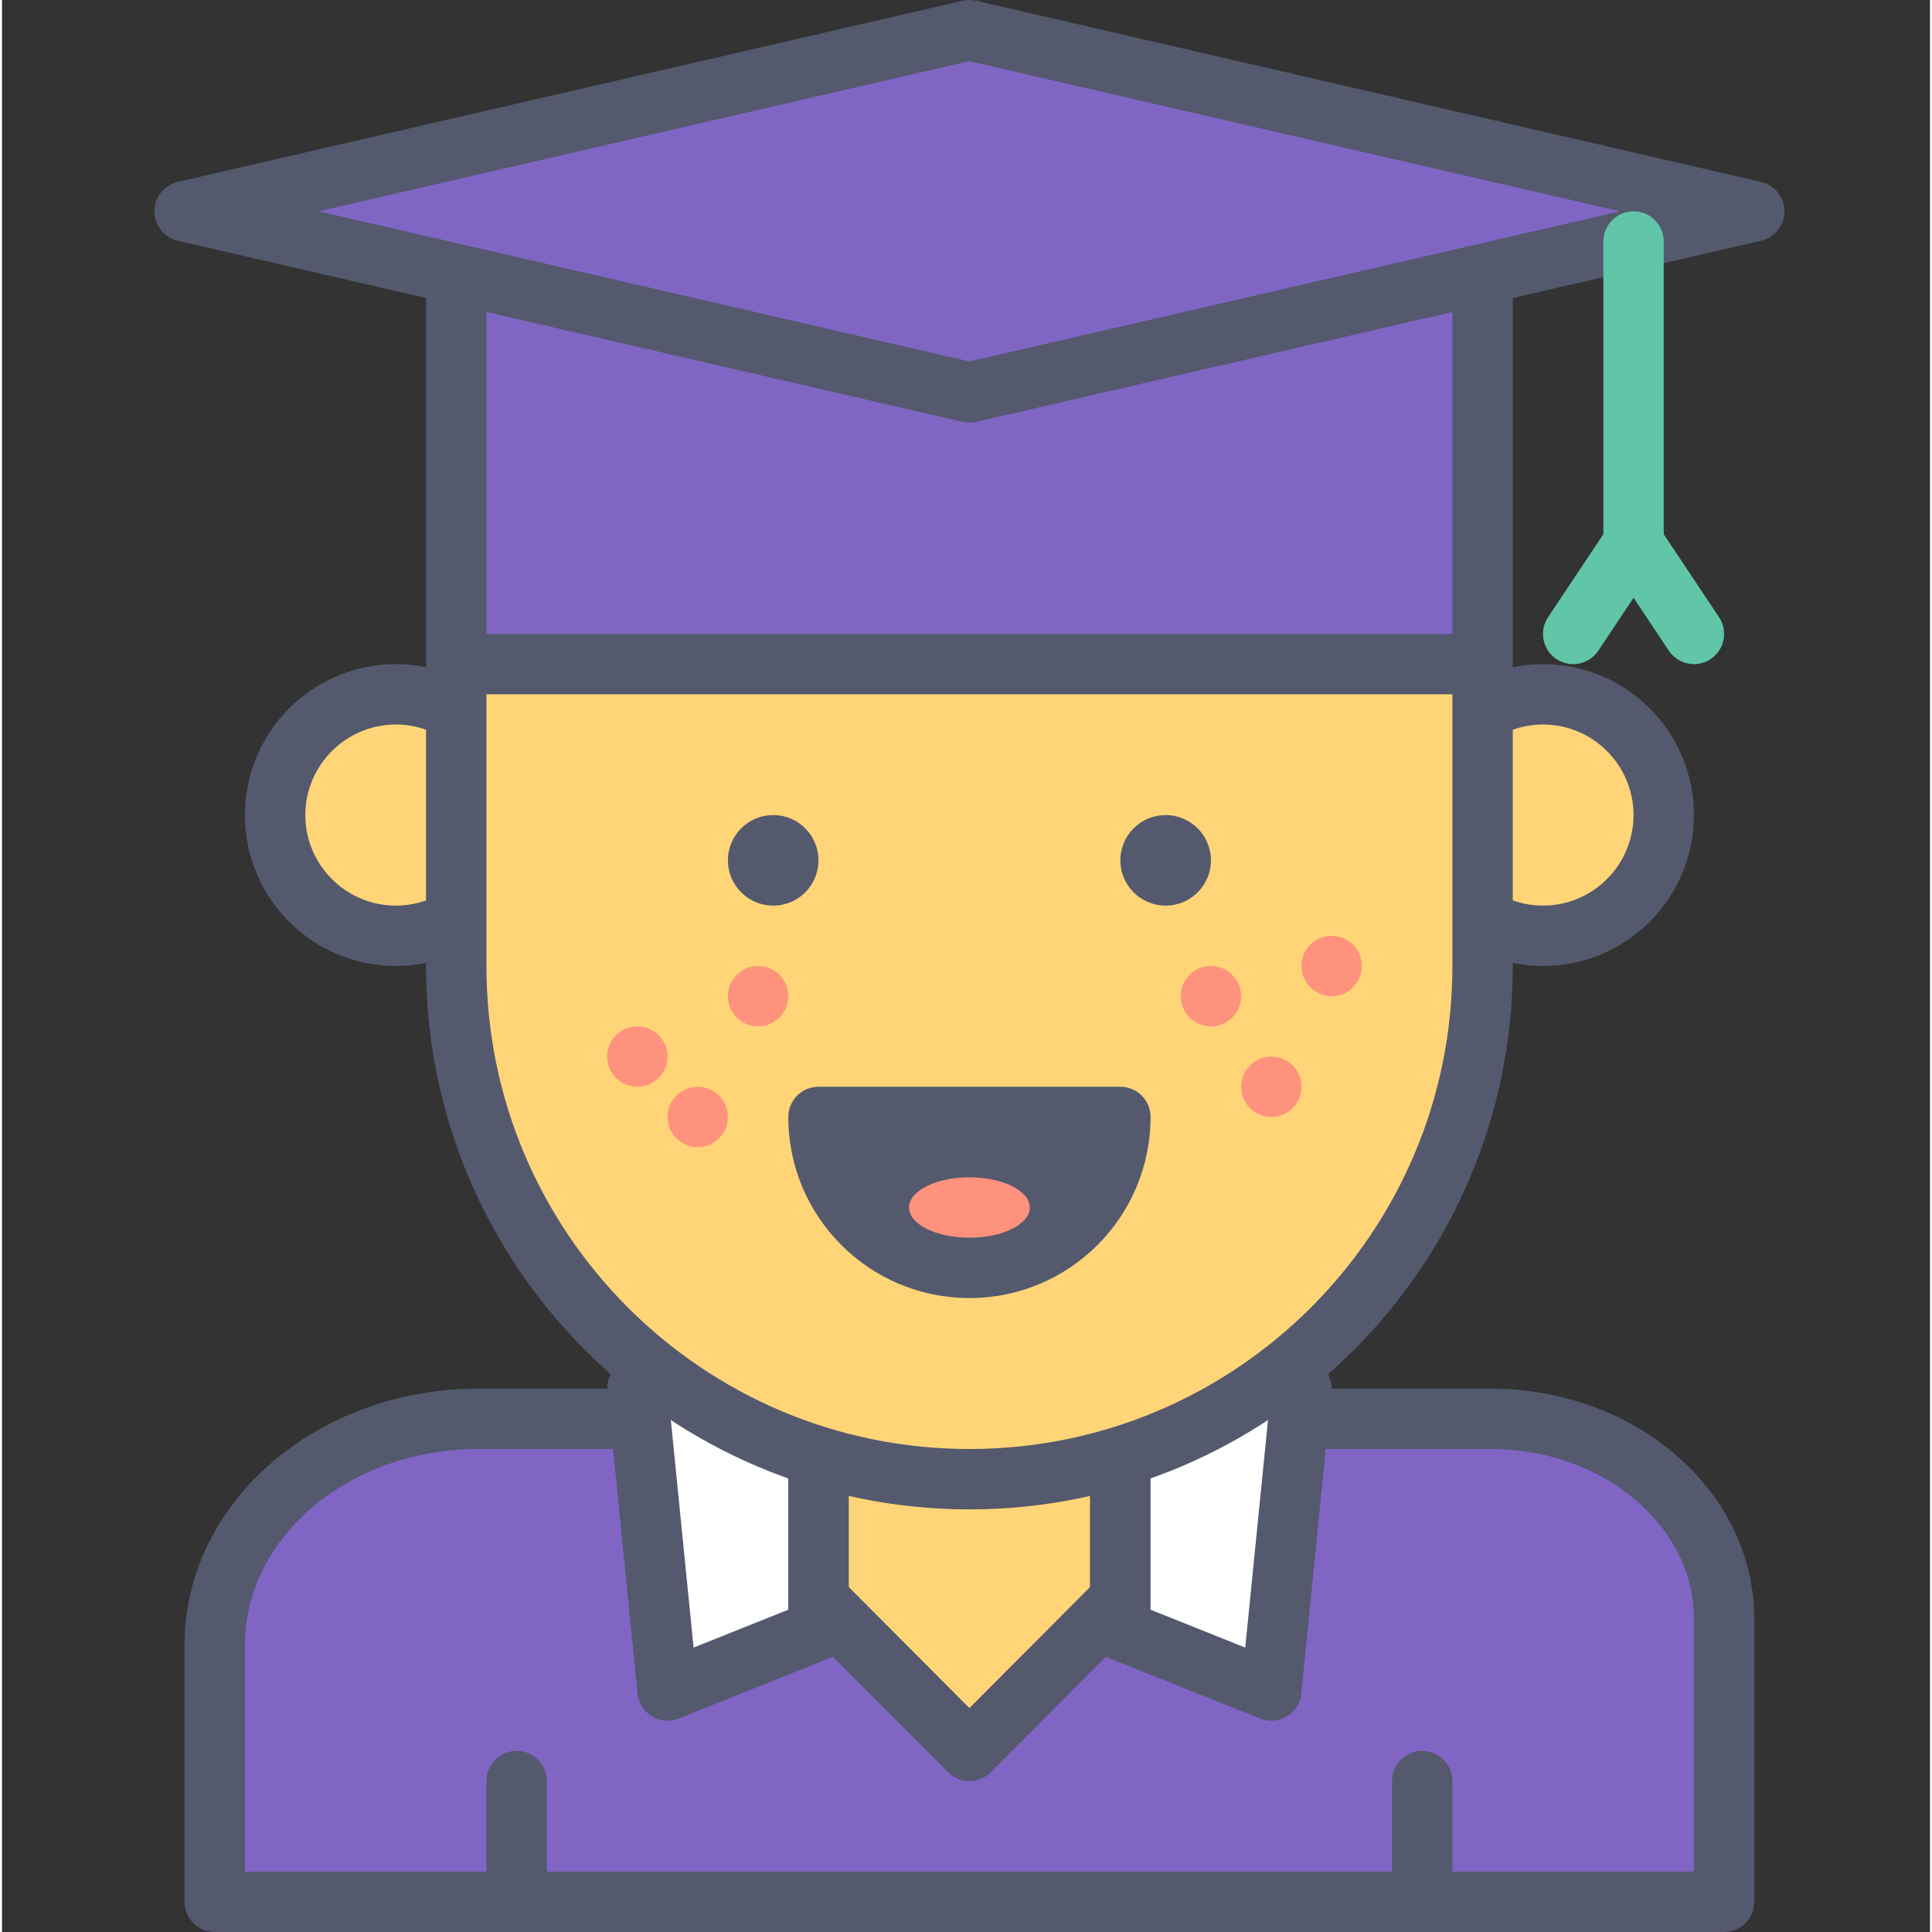 <svg height="436pt" viewBox="-34 0 436 436.906" width="436pt" xmlns="http://www.w3.org/2000/svg"><rect x="-34" y="0" width="436" height="436.906" fill="#333333" stroke="none"/><path d="m150.641 286.723h68.266v109.227h-68.266zm0 0" fill="#ffd578"/><path d="m218.906 395.949v-6.828h-61.441v-95.574h54.613v102.402h6.828v-6.828 6.828h6.828v-109.227c0-1.801-.73-3.559-2-4.828-1.273-1.273-3.031-2-4.828-2h-68.266c-1.797 0-3.559.727-4.828 2-1.273 1.27-2 3.027-2 4.828v109.227c0 1.797.73 3.555 2 4.824 1.273 1.273 3.031 2 4.828 2h68.266c1.797 0 3.555-.727 4.828-2 1.27-1.27 2-3.027 2-4.824zm0 0" fill="#54596e"/><path d="m302.633 320.855h-43.039l-74.82 75.094-74.82-75.094h-36.211c-32.934 0-59.633 22.887-59.633 51.117v58.109h341.332v-63.961c0-25-23.648-45.266-52.809-45.266zm0 0" fill="#8065c4"/><path d="m302.633 320.855v-6.828h-43.039c-1.824 0-3.547.715-4.836 2.008l-69.984 70.238-69.984-70.238c-1.289-1.293-3.012-2.008-4.836-2.008h-36.211c-18.055.004-34.516 6.258-46.609 16.613-12.086 10.328-19.859 25.008-19.852 41.332v58.109c0 1.797.73 3.555 2 4.824 1.27 1.273 3.027 2 4.824 2h341.336c1.797 0 3.555-.727 4.824-2 1.273-1.27 2-3.027 2-4.824v-63.961c.008-14.707-7.004-27.926-17.852-37.191-10.859-9.301-25.613-14.898-41.781-14.902v13.652c12.996-.004 24.645 4.535 32.898 11.617 8.266 7.117 13.074 16.531 13.082 26.824v57.133h-327.68v-51.281c.008-11.914 5.582-22.789 15.082-30.965 9.488-8.141 22.844-13.332 37.727-13.328h33.375l72.82 73.086c1.289 1.293 3.012 2.008 4.836 2.008 1.824 0 3.551-.715 4.836-2.008l72.82-73.086h40.203zm0 0" fill="#54596e"/><path d="m150.641 368.641-34.133 13.652-6.828-68.266h40.961zm0 0" fill="#fff"/><path d="m150.641 368.641-2.535-6.34-25.711 10.285-5.172-51.734h26.59v47.789h6.828l-2.535-6.34 2.535 6.34h6.824v-54.613c0-1.797-.727-3.555-2-4.828-1.27-1.27-3.027-1.996-4.824-1.996h-40.961c-1.926 0-3.77.816-5.062 2.242-1.293 1.43-1.922 3.344-1.73 5.262l6.828 68.266c.211 2.133 1.418 4.047 3.25 5.156 1.832 1.113 4.086 1.301 6.074.504l34.137-13.656c2.582-1.031 4.289-3.555 4.289-6.336zm0 0" fill="#54596e"/><path d="m218.906 368.641 34.133 13.652 6.828-68.266h-40.961zm0 0" fill="#fff"/><path d="m218.906 368.641-2.535 6.34 34.133 13.652c1.988.797 4.242.609 6.074-.5 1.836-1.113 3.039-3.027 3.254-5.156l6.824-68.27c.191-1.914-.438-3.832-1.73-5.258-1.289-1.43-3.133-2.246-5.062-2.246h-40.957c-1.797 0-3.559.727-4.828 2-1.273 1.27-2 3.027-2 4.828v54.613c0 2.781 1.707 5.305 4.289 6.336l2.539-6.34h6.828v-47.789h26.59l-5.176 51.734-25.707-10.285-2.535 6.34h6.828zm0 0" fill="#54596e"/><path d="m75.547 402.773v20.48c0 3.77 3.055 6.828 6.828 6.828 3.77 0 6.824-3.059 6.824-6.828v-20.48c0-3.77-3.055-6.824-6.824-6.824-3.773 0-6.828 3.055-6.828 6.824" fill="#54596e"/><path d="m280.348 402.773v20.48c0 3.77 3.055 6.828 6.824 6.828s6.828-3.059 6.828-6.828v-20.48c0-3.77-3.059-6.824-6.828-6.824s-6.824 3.055-6.824 6.824" fill="#54596e"/><path d="m341.785 184.32c0 15.082-12.223 27.309-27.305 27.309s-27.309-12.227-27.309-27.309c0-15.082 12.227-27.305 27.309-27.305s27.305 12.223 27.305 27.305zm0 0" fill="#ffd578"/><path d="m341.785 184.32h6.828c-.004-18.852-15.281-34.129-34.133-34.133-18.855.004-34.129 15.281-34.133 34.133.004 18.855 15.277 34.129 34.133 34.133 18.852 0 34.129-15.277 34.133-34.133h-13.652c-.023 11.309-9.176 20.461-20.48 20.48-11.309-.02-20.461-9.172-20.48-20.48.02-11.305 9.172-20.457 20.48-20.48 11.305.023 20.457 9.176 20.48 20.48zm0 0" fill="#54596e"/><path d="m82.375 184.32c0 15.082-12.227 27.309-27.309 27.309-15.082 0-27.305-12.227-27.305-27.309 0-15.082 12.223-27.305 27.305-27.305 15.082 0 27.309 12.223 27.309 27.305zm0 0" fill="#ffd578"/><path d="m82.375 184.32h6.824c-.004-18.852-15.277-34.129-34.133-34.133-18.852.004-34.129 15.281-34.133 34.133.004 18.855 15.281 34.129 34.133 34.133 18.855 0 34.129-15.277 34.133-34.133h-13.652c-.02 11.309-9.172 20.461-20.48 20.48-11.305-.02-20.461-9.172-20.48-20.48.02-11.305 9.176-20.457 20.48-20.48 11.309.023 20.461 9.176 20.48 20.48zm0 0" fill="#54596e"/><path d="m184.773 334.508c64.094 0 116.055-51.961 116.055-116.055v-62.875c0-25.602-20.754-46.352-46.348-46.352h-139.414c-25.594 0-46.348 20.75-46.348 46.352v62.875c0 64.094 51.961 116.055 116.055 116.055zm0 0" fill="#ffd578"/><path d="m184.773 334.508v6.828c67.867-.004 122.875-55.016 122.879-122.883v-62.875c-.004-29.375-23.805-53.172-53.172-53.176h-139.414c-29.367.004-53.168 23.801-53.172 53.176v62.875c.004 67.867 55.012 122.875 122.879 122.883v-13.656c-30.184 0-57.445-12.215-77.234-31.992-19.777-19.789-31.988-47.051-31.992-77.234v-62.875c.004-10.938 4.414-20.773 11.574-27.949 7.176-7.164 17.012-11.57 27.945-11.574h139.414c10.934 0 20.77 4.41 27.941 11.574 7.164 7.176 11.574 17.012 11.578 27.949v62.875c-.004 30.184-12.215 57.449-31.992 77.234-19.789 19.777-47.051 31.988-77.234 31.992zm0 0" fill="#54596e"/><path d="m150.641 252.59c0 18.848 15.277 34.133 34.133 34.133 18.852 0 34.133-15.285 34.133-34.133zm0 0" fill="#54596e"/><path d="m150.641 252.59h-6.828c.004 22.621 18.332 40.953 40.961 40.957 22.625-.004 40.953-18.336 40.961-40.957 0-1.801-.73-3.559-2-4.828-1.27-1.273-3.027-2-4.828-2h-68.266c-1.797 0-3.555.727-4.828 2-1.27 1.27-1.996 3.027-1.996 4.828h6.824v6.824h68.266v-6.824h-6.828c0 7.559-3.043 14.344-7.996 19.305-4.961 4.953-11.746 7.996-19.309 8-7.562-.004-14.348-3.047-19.309-8-4.953-4.961-7.996-11.746-8-19.305h-6.824v6.824zm0 0" fill="#54596e"/><path d="m198.426 273.066c0-3.77-6.113-6.824-13.652-6.824-7.539 0-13.652 3.055-13.652 6.824 0 3.773 6.113 6.828 13.652 6.828 7.539 0 13.652-3.055 13.652-6.828zm0 0" fill="#ff927d"/><path d="m150.641 194.562c0 5.652-4.586 10.238-10.242 10.238-5.652 0-10.238-4.586-10.238-10.238 0-5.656 4.586-10.242 10.238-10.242 5.656 0 10.242 4.586 10.242 10.242zm0 0" fill="#54596e"/><path d="m239.387 194.562c0 5.652-4.586 10.238-10.242 10.238-5.652 0-10.238-4.586-10.238-10.238 0-5.656 4.586-10.242 10.238-10.242 5.656 0 10.242 4.586 10.242 10.242zm0 0" fill="#54596e"/><g fill="#ff927d"><path d="m259.867 245.762c0 3.77-3.059 6.828-6.828 6.828-3.77 0-6.824-3.059-6.824-6.828s3.055-6.828 6.824-6.828c3.77 0 6.828 3.059 6.828 6.828zm0 0"/><path d="m130.16 252.59c0 3.77-3.059 6.824-6.828 6.824s-6.824-3.055-6.824-6.824c0-3.773 3.055-6.828 6.824-6.828s6.828 3.055 6.828 6.828zm0 0"/><path d="m116.508 238.934c0 3.77-3.059 6.828-6.828 6.828-3.77 0-6.828-3.059-6.828-6.828 0-3.77 3.059-6.824 6.828-6.824 3.77 0 6.828 3.055 6.828 6.824zm0 0"/><path d="m143.812 225.281c0 3.77-3.055 6.828-6.824 6.828-3.773 0-6.828-3.059-6.828-6.828s3.055-6.828 6.828-6.828c3.77 0 6.824 3.059 6.824 6.828zm0 0"/><path d="m246.215 225.281c0 3.77-3.059 6.828-6.828 6.828s-6.828-3.059-6.828-6.828 3.059-6.828 6.828-6.828 6.828 3.059 6.828 6.828zm0 0"/><path d="m273.52 218.453c0 3.773-3.055 6.828-6.828 6.828-3.77 0-6.824-3.055-6.824-6.828 0-3.77 3.055-6.824 6.824-6.824 3.773 0 6.828 3.055 6.828 6.824zm0 0"/></g><path d="m68.719 47.789h232.109v102.398h-232.109zm0 0" fill="#8065c4"/><path d="m300.828 47.789v-6.828h-232.109c-1.797 0-3.555.727-4.828 2-1.27 1.27-1.996 3.027-1.996 4.828v102.398c0 1.797.727 3.555 2 4.828 1.27 1.27 3.027 1.996 4.824 1.996h232.109c1.797 0 3.555-.727 4.824-1.996 1.273-1.273 2-3.031 2-4.828v-102.398c0-1.801-.727-3.555-1.996-4.828-1.273-1.273-3.031-2-4.828-2v6.828h-6.828v95.57h-218.453v-88.746h225.281v-6.824h-6.828zm0 0" fill="#54596e"/><path d="m184.773 6.828-177.492 40.961 177.492 40.957 177.492-40.957zm0 0" fill="#8065c4"/><path d="m184.773 6.828-1.535-6.652-177.496 40.961c-3.094.711-5.289 3.477-5.289 6.652 0 3.172 2.199 5.938 5.289 6.648l177.496 40.961c1.012.234 2.059.234 3.07 0l177.492-40.961c3.094-.711 5.289-3.477 5.289-6.648 0-3.176-2.195-5.941-5.289-6.652l-177.492-40.961c-1.012-.234-2.059-.234-3.07 0l1.535 6.652-1.535 6.652 148.668 34.305-147.137 33.957-147.129-33.957 148.668-34.305-1.535-6.652-1.535 6.652zm0 0" fill="#54596e"/><path d="m341.785 122.883v-68.27c0-3.77-3.055-6.824-6.824-6.824-3.77 0-6.828 3.055-6.828 6.824v68.27c0 3.77 3.059 6.824 6.828 6.824 3.77 0 6.824-3.055 6.824-6.824" fill="#61c5a8"/><path d="m354.293 139.574-13.652-20.48c-1.266-1.902-3.398-3.039-5.68-3.039-2.285 0-4.414 1.137-5.68 3.039l-13.656 20.48c-2.09 3.137-1.242 7.375 1.895 9.465 3.137 2.094 7.375 1.246 9.469-1.891l7.973-11.961 7.973 11.961c2.094 3.137 6.332 3.984 9.469 1.891 3.133-2.09 3.984-6.328 1.891-9.465zm0 0" fill="#61c5a8"/></svg>